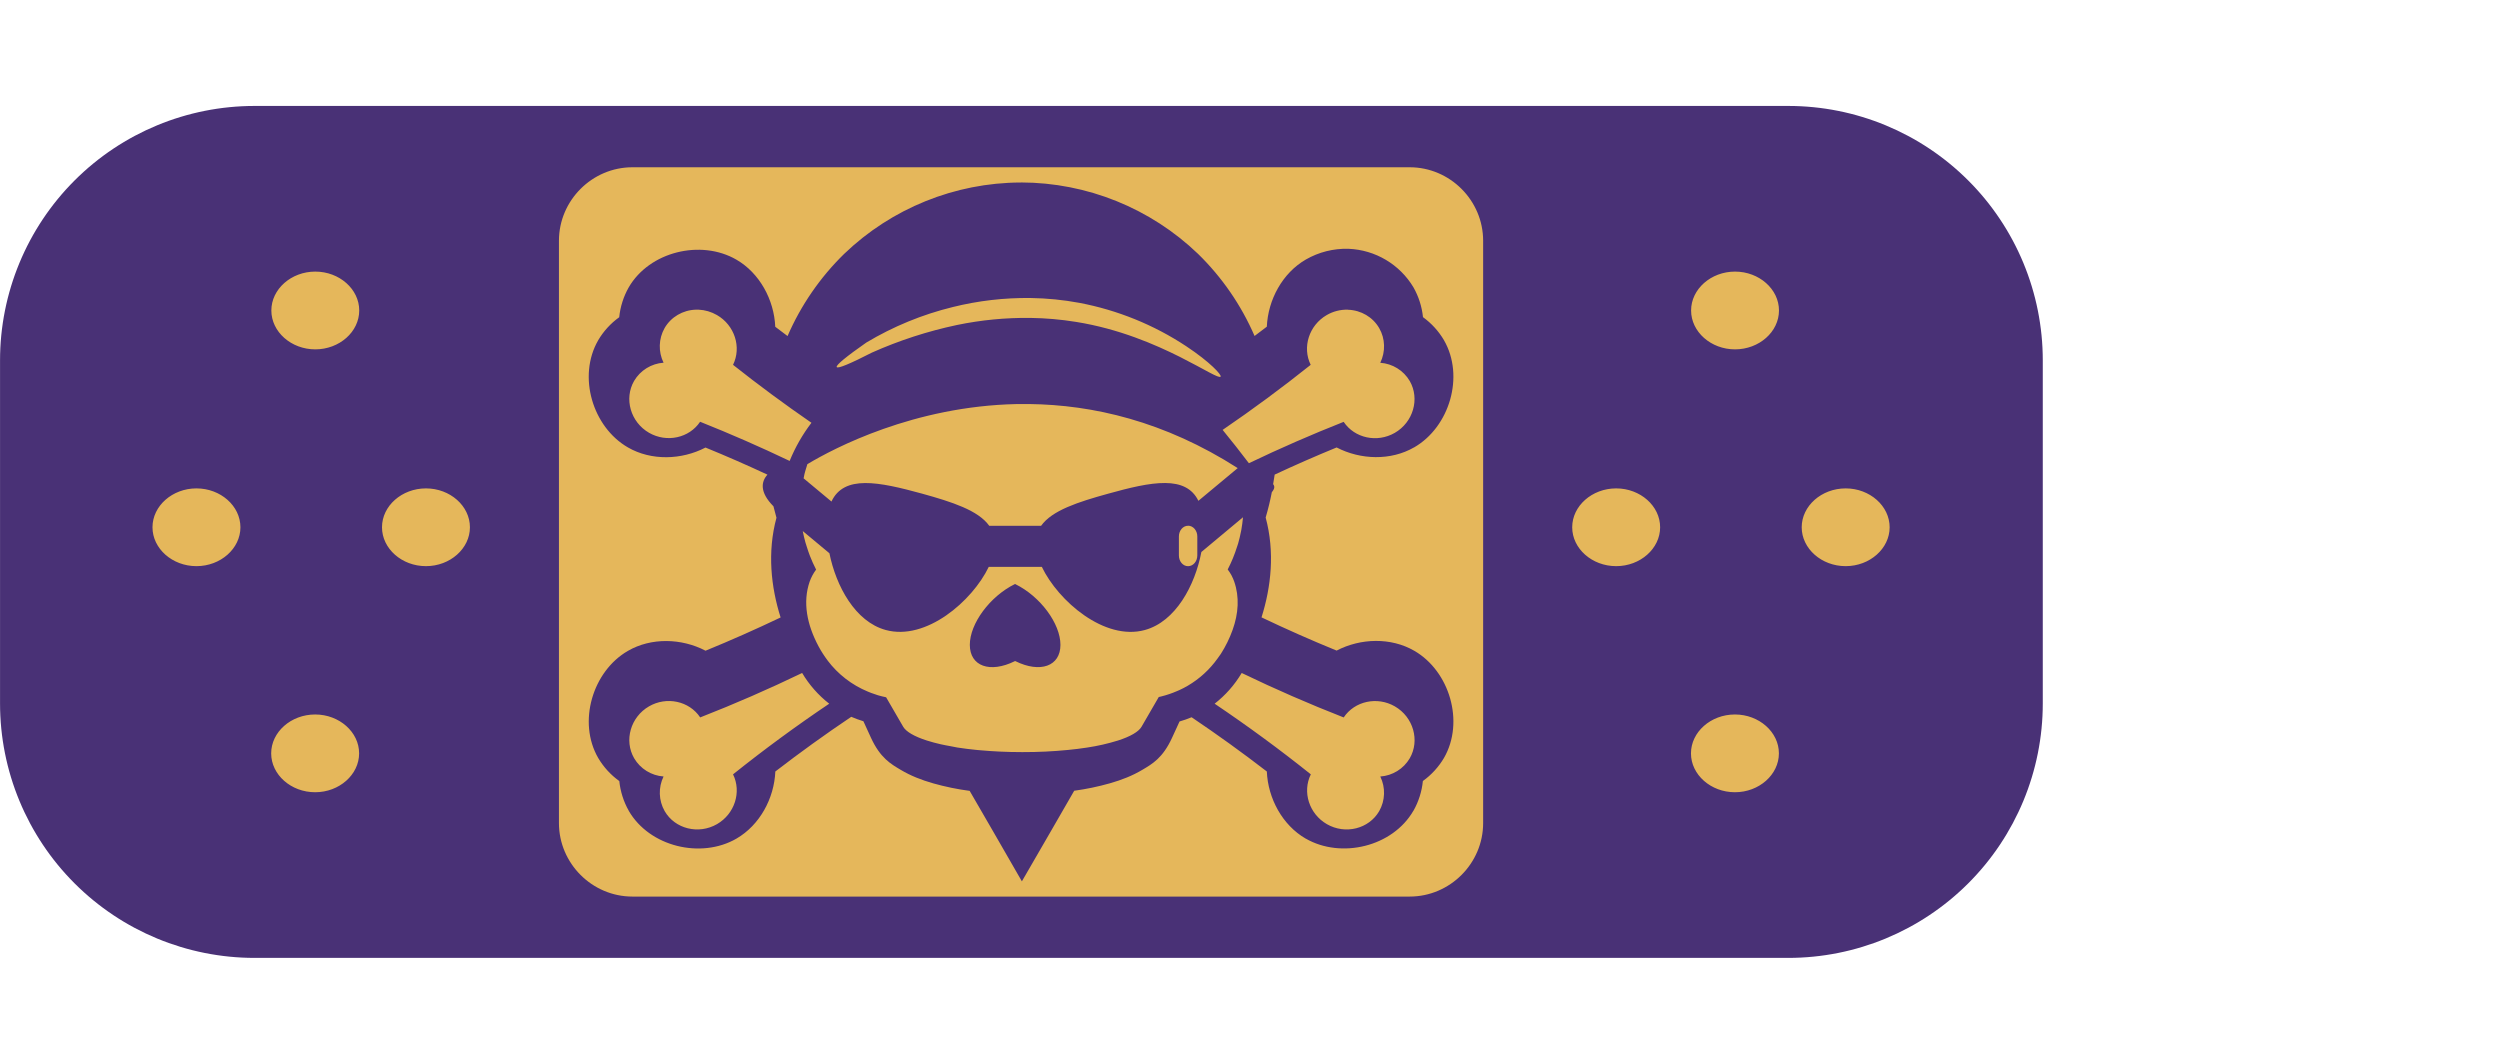<?xml version="1.0" encoding="UTF-8" standalone="no"?>
<!DOCTYPE svg PUBLIC "-//W3C//DTD SVG 1.1//EN" "http://www.w3.org/Graphics/SVG/1.1/DTD/svg11.dtd">
<svg width="100%" height="100%" viewBox="0 0 235 100" version="1.1" xmlns="http://www.w3.org/2000/svg" xmlns:xlink="http://www.w3.org/1999/xlink" xml:space="preserve" xmlns:serif="http://www.serif.com/" style="fill-rule:evenodd;clip-rule:evenodd;stroke-linejoin:round;stroke-miterlimit:2;">
    <g transform="matrix(0.996,0,0,1.087,0,0)">
        <rect x="0" y="0" width="236" height="92" style="fill:none;"/>
    </g>
    <g transform="matrix(1.079,0,0,1,-11.886,5.004)">
        <path d="M188.978,28.872C188.978,22.529 186.642,16.446 182.483,11.96C178.325,7.475 172.685,4.955 166.805,4.955L33.192,4.955C27.311,4.955 21.671,7.475 17.513,11.96C13.355,16.446 11.019,22.529 11.019,28.872L11.019,61.12C11.019,67.463 13.355,73.547 17.513,78.032C21.671,82.518 27.311,85.038 33.192,85.038L166.805,85.038C172.685,85.038 178.325,82.518 182.483,78.032C186.642,73.547 188.978,67.463 188.978,61.12L188.978,28.872Z" style="fill:#493176;"/>
    </g>
    <g transform="matrix(1,0,0,1,-4.02,5.004)">
        <path d="M143.435,17.625L143.435,72.367C143.435,72.367 143.435,72.368 143.435,72.368C143.435,76.157 140.318,79.274 136.529,79.274L63.468,79.274C59.679,79.274 56.561,76.156 56.561,72.367L56.561,17.625C56.561,13.836 59.678,10.719 63.467,10.719C63.467,10.719 63.468,10.719 63.468,10.719L136.529,10.719C140.318,10.719 143.435,13.836 143.435,17.625ZM100.002,12.147L99.987,12.151L99.957,12.151C93.771,12.174 87.825,14.58 83.365,18.867C81.11,21.071 79.305,23.692 78.051,26.585C77.669,26.294 77.276,26.006 76.894,25.712C76.785,23.176 75.428,20.666 73.236,19.4C69.914,17.48 65.068,18.633 63.114,22.019C62.628,22.88 62.326,23.832 62.226,24.816C61.425,25.392 60.752,26.128 60.25,26.978L60.25,26.981C58.292,30.368 59.721,35.134 63.039,37.05L63.046,37.054C65.239,38.32 68.088,38.237 70.337,37.065C72.297,37.867 74.238,38.716 76.157,39.612L76.157,39.616C75.572,40.262 75.401,41.256 76.724,42.587C76.811,42.948 76.905,43.307 77.008,43.664C76.135,46.892 76.49,50.172 77.397,53.037C75.075,54.145 72.722,55.188 70.341,56.163C68.088,54.987 65.239,54.908 63.046,56.178C59.724,58.09 58.296,62.864 60.25,66.246C60.754,67.099 61.429,67.838 62.234,68.416C62.335,69.396 62.637,70.346 63.122,71.205L63.122,71.212C65.08,74.595 69.921,75.748 73.243,73.828C75.435,72.558 76.792,70.052 76.902,67.516C79.225,65.726 81.604,64.012 84.038,62.376C84.41,62.536 84.791,62.674 85.179,62.792L85.893,64.349C86.766,66.25 87.764,66.813 88.694,67.365C89.627,67.92 90.621,68.31 91.74,68.631C92.864,68.949 94.01,69.185 95.168,69.338L97.356,73.117L100.077,77.842L102.81,73.117L104.995,69.326C106.127,69.173 107.248,68.939 108.347,68.627C109.473,68.306 110.463,67.917 111.397,67.361C112.33,66.809 113.324,66.25 114.194,64.345L114.897,62.814C115.282,62.705 115.661,62.572 116.031,62.418C118.442,64.041 120.8,65.741 123.102,67.516C123.211,70.048 124.565,72.558 126.753,73.824L126.76,73.824C130.083,75.74 134.924,74.595 136.878,71.209L136.886,71.205C137.371,70.346 137.673,69.394 137.77,68.412C138.574,67.834 139.25,67.095 139.754,66.242C141.708,62.852 140.279,58.079 136.957,56.166C134.765,54.9 131.916,54.976 129.663,56.151C127.28,55.178 124.926,54.137 122.603,53.029C123.51,50.157 123.865,46.876 122.992,43.645C123.223,42.861 123.416,42.067 123.571,41.264C123.85,40.924 123.858,40.708 123.695,40.508C123.749,40.209 123.796,39.909 123.839,39.609C125.76,38.713 127.702,37.862 129.663,37.057C131.916,38.229 134.765,38.312 136.95,37.046L136.957,37.046C140.276,35.13 141.708,30.364 139.754,26.978L139.754,26.974C139.253,26.124 138.581,25.386 137.781,24.808C137.679,23.825 137.375,22.873 136.889,22.012C135.597,19.848 133.293,18.48 130.774,18.383C129.371,18.343 127.984,18.692 126.768,19.392C124.572,20.662 123.215,23.164 123.102,25.704C122.724,25.999 122.335,26.286 121.949,26.577C120.696,23.684 118.891,21.062 116.635,18.859C112.164,14.566 106.204,12.16 100.006,12.147L100.002,12.147ZM100.905,23.009C102.438,23.031 103.967,23.183 105.475,23.463C109.062,24.143 112.478,25.529 115.524,27.541C117.792,29.045 118.876,30.251 118.759,30.398C118.608,30.602 117.274,29.725 114.934,28.546C112.614,27.386 109.228,25.904 105.165,25.254C103.746,25.024 102.312,24.899 100.875,24.88C98.558,24.852 96.246,25.075 93.977,25.545C91.226,26.127 88.544,26.997 85.976,28.142C83.996,29.158 82.775,29.676 82.673,29.502C82.567,29.332 83.599,28.493 85.447,27.201C87.978,25.684 90.722,24.557 93.588,23.856C95.979,23.262 98.437,22.978 100.901,23.009L100.905,23.009ZM69.434,24.105C69.518,24.102 69.602,24.102 69.687,24.105C70.292,24.131 70.886,24.305 71.414,24.612C73.075,25.568 73.742,27.631 72.926,29.291C75.321,31.188 77.78,33.004 80.296,34.737C79.458,35.837 78.769,37.043 78.247,38.324C75.483,37.004 72.676,35.776 69.831,34.642C68.803,36.176 66.689,36.633 65.031,35.678L65.027,35.676C63.293,34.675 62.661,32.476 63.625,30.803C64.208,29.811 65.247,29.169 66.395,29.09C65.888,28.056 65.925,26.835 66.493,25.833C67.093,24.795 68.201,24.143 69.43,24.105L69.434,24.105ZM100.758,32.976C106.736,33.045 113.478,34.587 120.362,38.996L120.362,39L116.669,42.073C116.08,40.867 114.984,40.41 113.555,40.399C112.058,40.383 110.199,40.844 108.196,41.4C105.338,42.19 102.912,42.976 101.884,44.42L97.009,44.42C95.973,42.972 93.55,42.19 90.689,41.396C88.686,40.848 86.831,40.391 85.33,40.402C83.875,40.414 82.76,40.886 82.178,42.141L79.559,39.96C79.583,39.829 79.61,39.698 79.638,39.567C79.657,39.491 79.672,39.416 79.695,39.348L79.763,39.117C79.808,38.952 79.858,38.788 79.914,38.626C82.435,37.114 89.915,33.184 99.571,32.979C99.965,32.97 100.36,32.969 100.754,32.976L100.758,32.976ZM79.419,58.253C80.081,59.367 80.945,60.347 81.966,61.144C78.863,63.233 75.847,65.448 72.926,67.784C73.743,69.442 73.08,71.505 71.422,72.463L71.42,72.464C69.686,73.466 67.463,72.913 66.497,71.239C65.929,70.239 65.89,69.019 66.395,67.985C65.247,67.905 64.21,67.262 63.628,66.269C62.662,64.596 63.293,62.395 65.027,61.393C66.688,60.432 68.812,60.891 69.838,62.433C73.084,61.164 76.28,59.771 79.419,58.256L79.419,58.253ZM130.725,24.105L130.733,24.113C131.96,24.152 133.067,24.804 133.665,25.84C134.235,26.828 134.273,28.044 133.767,29.098C134.916,29.177 135.955,29.82 136.538,30.814C137.499,32.489 136.863,34.687 135.128,35.686C133.469,36.642 131.352,36.186 130.324,34.65C127.31,35.841 124.339,37.138 121.416,38.539C120.613,37.48 119.79,36.435 118.948,35.406C121.782,33.472 124.543,31.432 127.225,29.291C126.409,27.632 127.074,25.569 128.733,24.612C129.334,24.262 130.022,24.087 130.717,24.105L130.725,24.105ZM120.861,43.619C120.826,44.021 120.773,44.423 120.702,44.82L120.668,44.979C120.597,45.353 120.508,45.724 120.403,46.09C120.373,46.185 120.341,46.28 120.309,46.374C120.077,47.116 119.781,47.837 119.424,48.528C119.553,48.694 119.659,48.868 119.761,49.042L119.795,49.11C119.889,49.292 119.969,49.469 120.033,49.654C120.543,51.113 120.437,52.667 119.882,54.216C119.6,55.002 119.231,55.753 118.782,56.457C118.68,56.609 118.574,56.756 118.464,56.903C117.721,57.942 116.767,58.813 115.664,59.458L115.653,59.466C115.401,59.612 115.143,59.745 114.878,59.866L114.636,59.969C114.171,60.17 113.691,60.333 113.2,60.456L112.973,60.509L112.943,60.517L111.318,63.321C111.049,63.774 110.29,64.228 109.107,64.606C108.165,64.898 107.202,65.118 106.227,65.264C105.626,65.357 105.022,65.433 104.416,65.49C103.003,65.63 101.584,65.698 100.164,65.694L100.07,65.694C98.641,65.694 97.326,65.626 96.124,65.517L95.826,65.49C95.222,65.432 94.619,65.356 94.019,65.264C93.8,65.226 93.622,65.184 93.414,65.146C93.085,65.086 92.742,65.025 92.447,64.957C92.005,64.858 91.567,64.739 91.135,64.602C89.956,64.224 89.193,63.771 88.924,63.317L87.314,60.539C87.054,60.487 86.797,60.424 86.543,60.35L86.513,60.339C86.309,60.277 86.107,60.207 85.908,60.131L85.598,60.006C84.099,59.388 82.792,58.379 81.815,57.085L81.819,57.085C81.502,56.666 81.218,56.224 80.969,55.762C79.873,53.714 79.457,51.605 80.13,49.662C80.274,49.26 80.478,48.881 80.734,48.539C80.514,48.111 80.319,47.676 80.148,47.236C80.045,46.965 79.95,46.692 79.865,46.415C79.817,46.271 79.772,46.126 79.729,45.981C79.633,45.638 79.551,45.291 79.483,44.941L79.483,44.919L81.985,47.001C82.616,50.115 84.415,53.426 87.265,54.212C91.063,55.263 95.417,51.499 96.963,48.282L101.952,48.282C103.494,51.495 107.848,55.259 111.639,54.216C114.53,53.423 116.348,50.032 116.949,46.884L120.861,43.619ZM99.439,49.889L99.416,49.9C97.073,51.053 95.179,53.615 95.183,55.615C95.183,57.618 97.073,58.302 99.416,57.145L99.443,57.134L99.469,57.145C101.808,58.298 103.702,57.618 103.702,55.615C103.702,53.611 101.808,51.057 99.469,49.908L99.446,49.892L99.439,49.889ZM120.74,58.256C123.882,59.772 127.08,61.166 130.328,62.436C131.355,60.895 133.478,60.436 135.139,61.397C136.873,62.399 137.504,64.6 136.538,66.273C135.955,67.267 134.916,67.91 133.767,67.988C134.272,69.022 134.234,70.242 133.665,71.243C132.698,72.914 130.477,73.466 128.744,72.465L128.741,72.463C127.082,71.505 126.419,69.442 127.237,67.784C124.315,65.448 121.299,63.233 118.196,61.144C119.216,60.348 120.079,59.369 120.74,58.256ZM115.698,44.412C116.178,44.412 116.567,44.866 116.567,45.421L116.567,47.209C116.567,47.768 116.178,48.218 115.698,48.218C115.218,48.218 114.836,47.768 114.836,47.209L114.836,45.421C114.836,44.866 115.218,44.416 115.698,44.416L115.698,44.412ZM44.058,40.905L44.062,40.905C46.326,40.905 48.191,42.552 48.193,44.556L48.193,44.56C48.193,46.565 46.328,48.214 44.062,48.214L44.058,48.214C41.792,48.214 39.928,46.565 39.928,44.56L39.928,44.556C39.93,42.552 41.794,40.905 44.058,40.905ZM33.642,62.157L33.65,62.157C35.914,62.159 37.777,63.808 37.777,65.812C37.777,67.816 35.912,69.466 33.646,69.466L33.642,69.466C31.376,69.466 29.511,67.816 29.511,65.812L29.511,65.808C29.514,63.804 31.378,62.157 33.642,62.157ZM33.657,20.526C35.924,20.526 37.788,22.176 37.788,24.181C37.788,26.186 35.924,27.836 33.657,27.836C31.391,27.836 29.527,26.186 29.527,24.181C29.527,22.176 31.391,20.526 33.657,20.526ZM167.114,20.526C169.38,20.526 171.244,22.176 171.244,24.181C171.244,26.186 169.38,27.836 167.114,27.836C164.847,27.836 162.983,26.186 162.983,24.181C162.983,22.176 164.847,20.526 167.114,20.526ZM22.489,40.905C24.754,40.905 26.618,42.552 26.62,44.556L26.62,44.56C26.62,46.565 24.755,48.214 22.489,48.214L22.485,48.214C20.219,48.214 18.354,46.565 18.354,44.56L18.354,44.556C18.357,42.551 20.223,40.903 22.489,40.905ZM155.945,40.905C158.21,40.907 160.072,42.556 160.072,44.56C160.072,46.563 158.21,48.213 155.945,48.214L155.938,48.214C153.672,48.214 151.807,46.565 151.807,44.56C151.807,42.555 153.672,40.905 155.938,40.905L155.945,40.905ZM177.515,40.905C179.781,40.905 181.646,42.555 181.646,44.56C181.646,46.565 179.781,48.214 177.515,48.214L177.511,48.214C175.245,48.214 173.38,46.565 173.38,44.56C173.38,42.555 175.245,40.905 177.511,40.905L177.515,40.905ZM167.102,62.157L167.106,62.157C169.372,62.157 171.237,63.807 171.237,65.812C171.237,67.816 169.372,69.466 167.106,69.466L167.102,69.466C164.836,69.466 162.971,67.816 162.971,65.812C162.971,63.807 164.836,62.157 167.102,62.157Z" style="fill:#e5b75b;"/>
    </g>
</svg>
